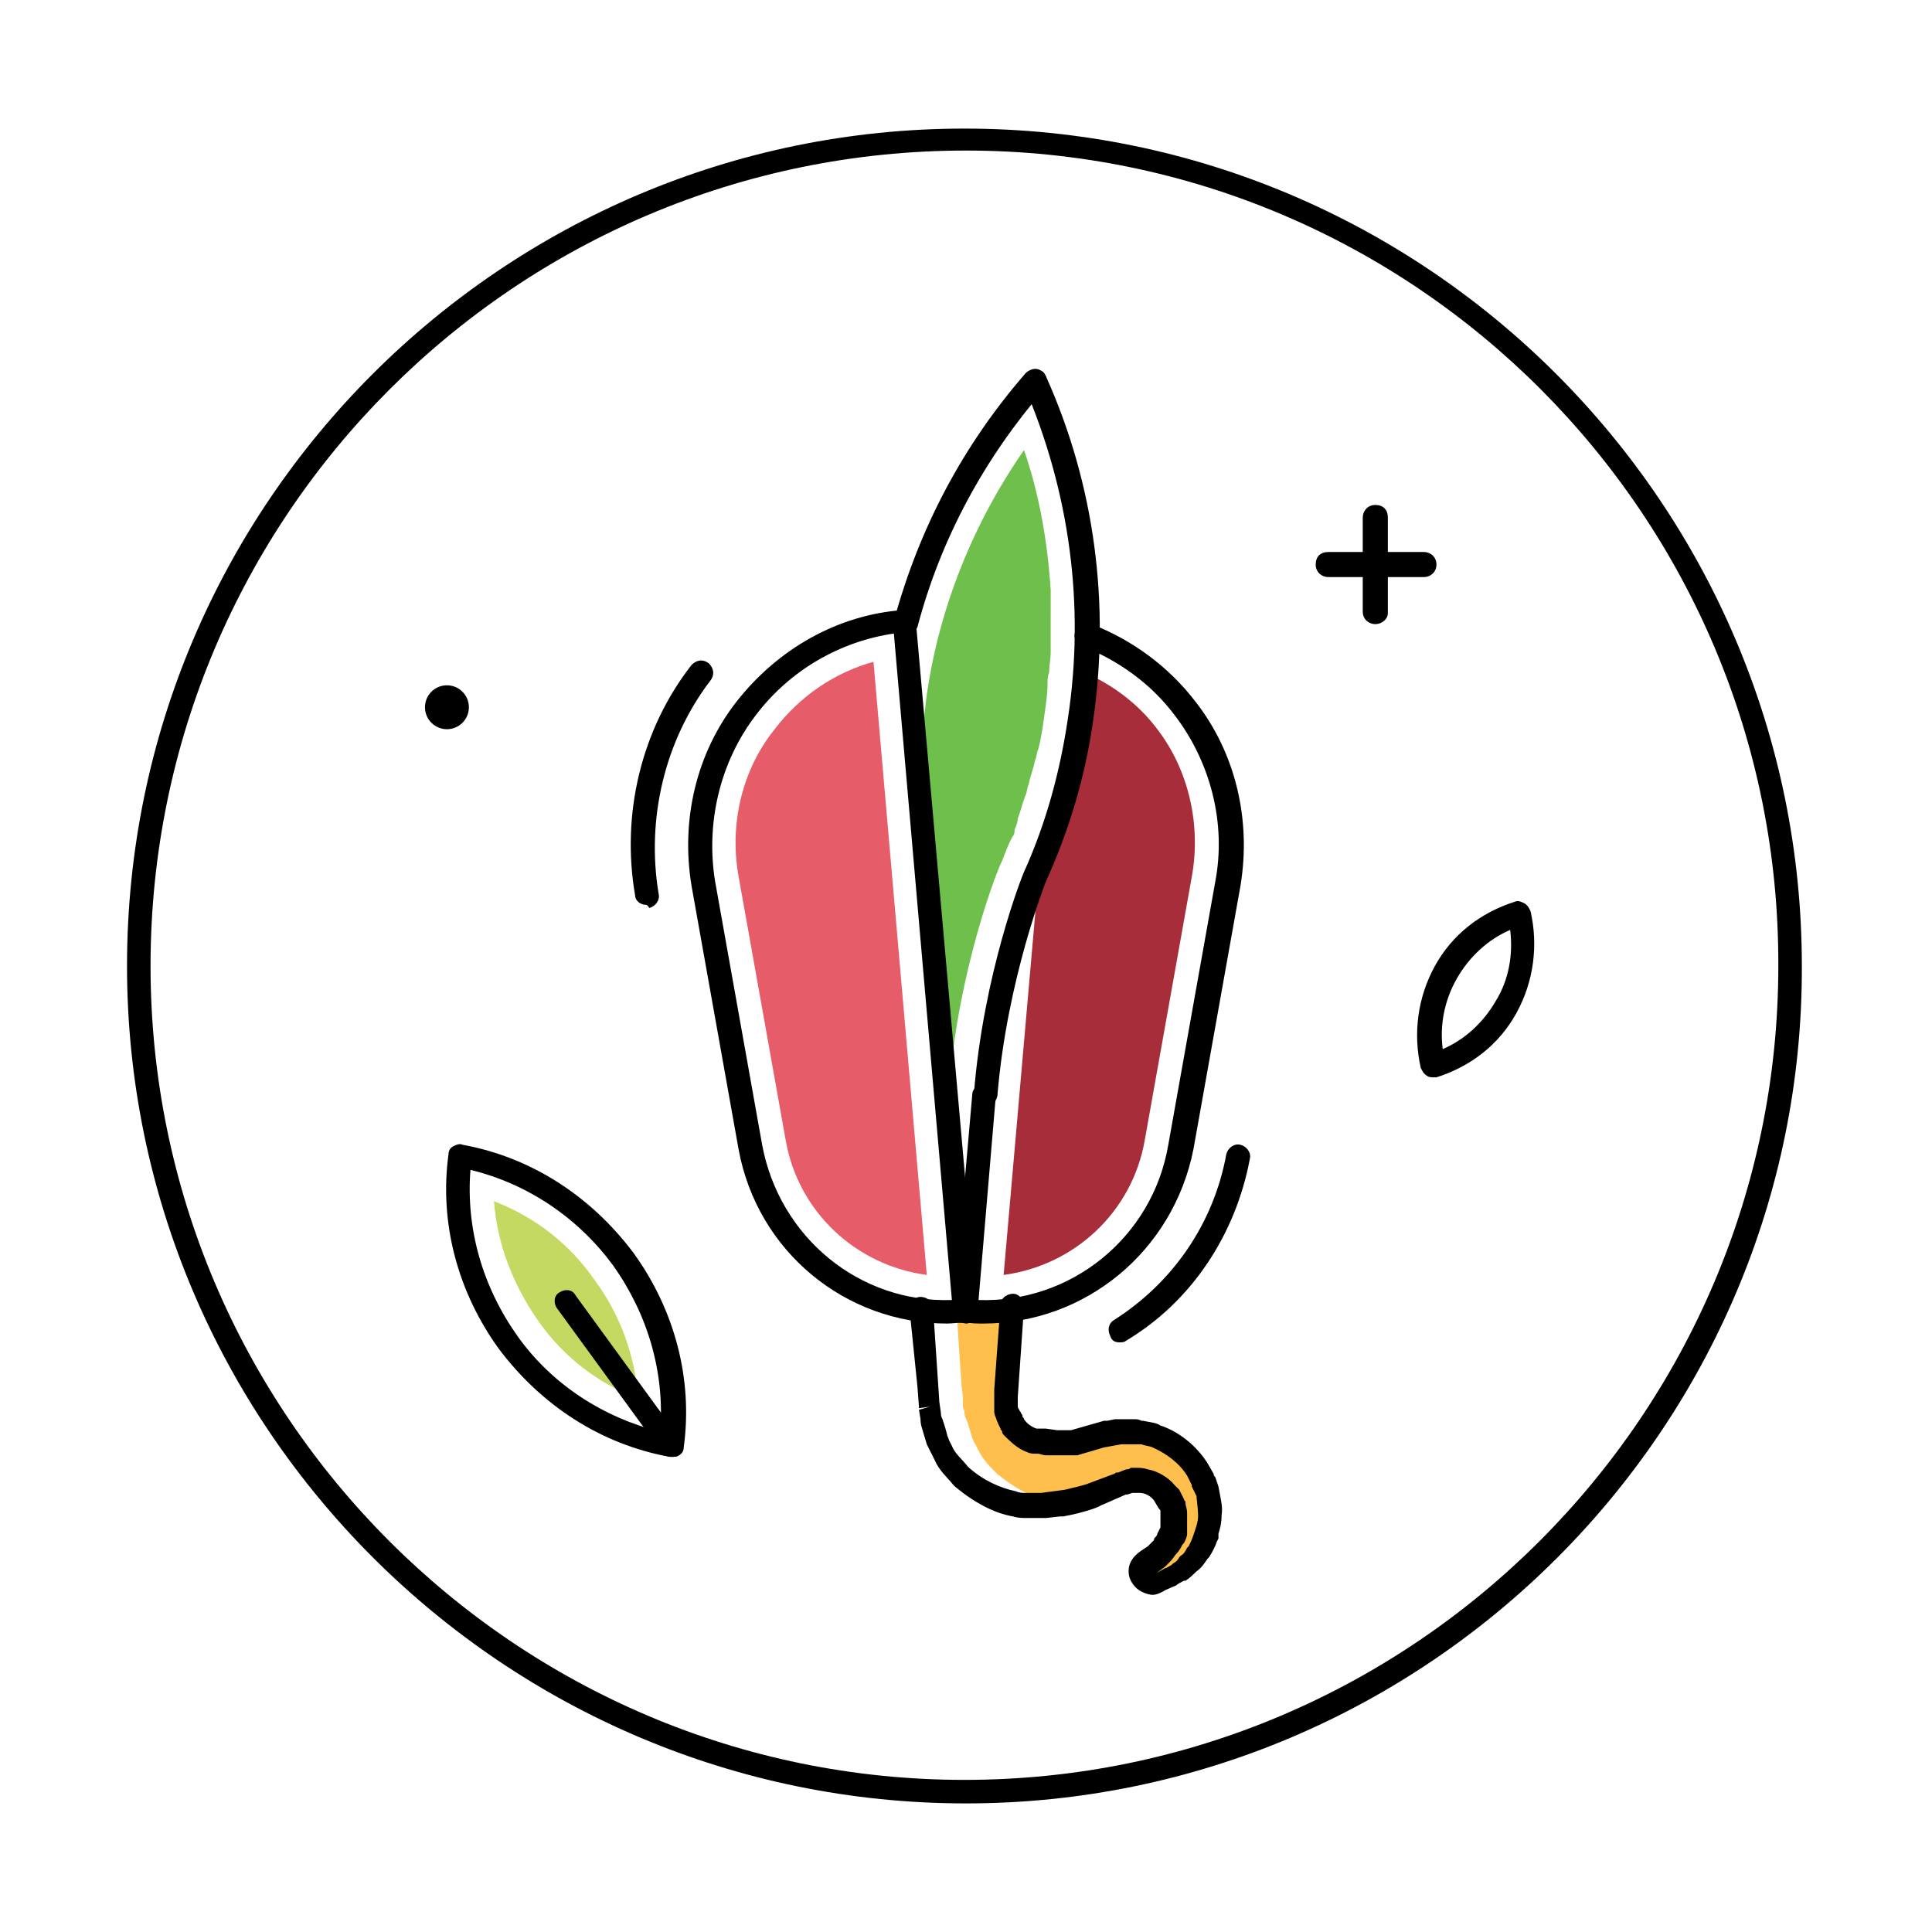 <?xml version="1.0" encoding="utf-8"?>
<!-- Generator: Adobe Illustrator 21.0.2, SVG Export Plug-In . SVG Version: 6.00 Build 0)  -->
<svg version="1.1" id="Layer_2" xmlns="http://www.w3.org/2000/svg" xmlns:xlink="http://www.w3.org/1999/xlink" x="0px" y="0px"
	 viewBox="0 0 123.2 123.2" style="enable-background:new 0 0 123.2 123.2;" xml:space="preserve">
<style type="text/css">
	.st0{fill:#C3D962;}
	.st1{fill:#FFBF4C;}
	.st2{fill:none;stroke:#000000;stroke-width:1.5;stroke-linecap:round;stroke-linejoin:round;stroke-miterlimit:10;}
	.st3{fill:#A62D39;}
	.st4{fill:#6EBF4C;}
	.st5{fill:#E65C69;}
</style>
<g>
	<path class="st0" d="M40.7,89.2c-2.6-1-4.8-2.7-6.4-5c-1.6-2.3-2.6-4.9-2.8-7.6c2.6,1,4.8,2.7,6.4,5C39.6,83.9,40.5,86.5,40.7,89.2
		z"/>
	<path class="st1" d="M71.5,94.6L71.5,94.6L71.5,94.6C71.6,94.6,71.3,94.6,71.5,94.6L71.5,94.6L71.5,94.6l0.2-0.1l0.3-0.1
		c0.1,0,0.1,0,0.2,0c0,0,0.1,0,0.1,0c0,0,0.1,0,0.2,0c0.1,0,0.3,0,0.4,0c0.5,0.1,1,0.4,1.4,0.8l0.1,0.2l0.1,0.1l0,0
		c0,0,0.1,0.1,0-0.1l0,0l0,0l0,0.1c0.1,0.2,0.2,0.3,0.3,0.5c0,0.2,0.1,0.4,0.1,0.6c0.1,0.2,0,0.5,0,0.7c-0.1,0.2-0.1,0.5-0.2,0.6
		c-0.1,0.2-0.2,0.4-0.3,0.5c-0.1,0.1-0.2,0.3-0.3,0.4c-0.1,0.1-0.2,0.2-0.3,0.3c-0.1,0.1-0.2,0.2-0.3,0.2c-0.3,0.2-0.7,0.5-0.6,1
		c0.1,0.5,0.6,0.7,1.1,0.5c0,0,0.1-0.1,0.3-0.1c0.1,0,0.2-0.1,0.4-0.2c0.2-0.1,0.3-0.2,0.6-0.3c0.2-0.1,0.4-0.3,0.6-0.5
		c0.2-0.2,0.4-0.5,0.6-0.8c0.2-0.3,0.3-0.7,0.5-1c0.1-0.4,0.2-0.8,0.2-1.3c0.1-0.4,0-1-0.2-1.5c-0.1-0.2-0.1-0.4-0.2-0.5l0-0.1l0,0
		l0,0l-0.1-0.1l0,0l-0.1-0.2l-0.2-0.3c-0.4-0.6-0.9-1.1-1.6-1.6l0,0c-0.1-0.1-0.3-0.2-0.4-0.3c-0.2-0.1-0.4-0.2-0.6-0.3
		c-0.2-0.1-0.4-0.1-0.6-0.2l0,0l-0.1,0l-0.1,0l0,0l-0.2,0l0,0l-0.3,0.1c-0.4,0.1-0.9,0.2-1.3,0.4l-0.3,0.1c-0.1,0-0.1,0-0.2,0
		c-0.1,0-0.1,0-0.2,0c0,0,0,0-0.1,0h0H70v0l-0.3,0l-0.2,0l-0.1,0c0.3,0,0.1,0,0.1,0h0l0,0l0,0l-0.7,0c-0.1,0-0.2,0-0.3,0l-0.1,0
		c-0.1,0-0.1,0-0.2,0c-0.1,0-0.1,0-0.2,0c0,0,0,0-0.1,0l-0.2,0l-0.4,0l-0.2,0l-0.1,0c0.3,0,0.1,0,0.1,0h0l0,0l0,0l-0.7,0
		c-0.3,0-0.4-0.1-0.5-0.1c-0.1,0-0.3,0-0.4-0.1c-0.5-0.2-0.9-0.5-1.2-0.9c-0.1-0.2-0.3-0.4-0.3-0.6c0-0.1-0.1-0.2-0.1-0.3
		c0-0.1,0-0.1,0-0.2c0,0,0-0.3,0-0.4l0-0.3l0-0.1l0-0.1l0,0l0,0v0c0-0.1,0,0.5,0,0.2c0-0.4,0.1-0.7,0.1-1.1c0.2-2.8,0.3-4.7,0.3-4.7
		H61c0,0,0.1,1.9,0.3,4.7c0,0.3,0.1,0.7,0.1,1.1l0,0.3l0,0l0,0l0,0l0,0.1l0,0.1l0.1,0.3c0,0.2,0,0.3,0.2,0.7c0.1,0.3,0.2,0.7,0.3,1
		c0.1,0.2,0.1,0.3,0.2,0.4l0.2,0.4c0.3,0.6,0.7,1,1.2,1.5c1,0.8,2.1,1.5,3.4,1.7c0.1,0,0.2,0,0.3,0.1l0.2,0l0.1,0l0.2,0l0.3-0.1
		c0.5-0.1,1.5-0.4,1.8-0.5c0.4-0.2,0.9-0.4,1.3-0.5L71.5,94.6z"/>
	<path d="M73.5,101.7c-0.2,0-0.5-0.1-0.7-0.2c-0.4-0.2-0.7-0.6-0.8-1c-0.2-1,0.6-1.5,0.9-1.7l0.3-0.2c0,0,0.1-0.1,0.1-0.1
		c0.1-0.1,0.1-0.1,0.2-0.2c0.1-0.1,0.1-0.1,0.1-0.2l0.1-0.1c0.1-0.1,0.1-0.2,0.1-0.2l0.1-0.2c0,0,0.1-0.2,0.1-0.2c0-0.1,0-0.1,0-0.2
		c0-0.1,0-0.1,0-0.2c0-0.1,0-0.2,0-0.3c0,0,0-0.1,0-0.1c0-0.1,0-0.1,0-0.2c0-0.1,0-0.1-0.1-0.2l-0.3-0.5c-0.2-0.3-0.6-0.5-0.9-0.5
		c-0.1,0-0.1,0-0.2,0c0,0-0.1,0-0.1,0c0,0-0.1,0-0.1,0c0,0,0,0-0.1,0l-0.3,0.1c0,0,0,0-0.1,0L70.2,96c-0.3,0.2-1.4,0.5-1.9,0.6
		l-0.5,0.1c0,0-0.1,0-0.2,0l-0.9,0.1c-0.2,0-0.5,0-0.9,0c-0.2,0-0.2,0-0.3,0c-0.3,0-0.6,0-0.9-0.1c-1.2-0.2-2.5-0.9-3.7-1.9
		l-0.1-0.1c-0.4-0.5-0.9-0.9-1.2-1.6l-0.2-0.4c-0.1-0.2-0.2-0.4-0.3-0.6c-0.1-0.3-0.2-0.7-0.3-1c-0.1-0.3-0.1-0.5-0.1-0.6l-0.1-0.6
		l0.7-0.2l-0.7,0.1c0,0,0-0.1,0-0.1l-0.1-1.3L58,83.5c0-0.4,0.3-0.8,0.7-0.8c0.4,0,0.8,0.3,0.8,0.7l0.4,6c0,0,0,0,0,0l0.1,0.7
		c0,0.1,0,0.2,0.1,0.4c0.1,0.3,0.2,0.6,0.3,1c0,0.1,0.1,0.2,0.1,0.3l0.2,0.4c0.2,0.5,0.6,0.8,1,1.3l0.1,0.1c0.9,0.8,2,1.3,3,1.5
		c0.2,0.1,0.4,0.1,0.6,0.1c0.1,0,0.2,0,0.3,0c0.2,0,0.6,0,0.7,0l1.5-0.2c0.4-0.1,1.3-0.3,1.5-0.4L71,94c0.1,0,0.1-0.1,0.2-0.1
		c0,0,0.1,0,0.1,0l0,0l0.5-0.2c0.1,0,0.2,0,0.3-0.1c0,0,0.1,0,0.1,0c0.1,0,0.2,0,0.3,0c0.2,0,0.4,0,0.7,0.1c0.6,0.1,1.3,0.5,1.7,1
		l0,0c0.1,0.1,0.2,0.2,0.3,0.3c0,0,0,0,0,0l0.3,0.6c0,0.1,0.1,0.1,0.1,0.2c0,0.1,0,0.1,0,0.1c0,0.1,0.1,0.3,0.1,0.6
		c0,0.3,0,0.5,0,0.7l0,0.2c0,0.1,0,0.1,0,0.2l0,0.2c0,0.2-0.1,0.4-0.2,0.6l-0.1,0.1c-0.1,0.2-0.2,0.4-0.4,0.6l0,0
		c-0.1,0.1-0.2,0.3-0.4,0.5l-0.1,0.1c-0.1,0.1-0.1,0.1-0.2,0.2l-0.4,0.3c-0.1,0.1-0.3,0.2-0.3,0.2l0.7-0.4c0.1,0,0.2-0.1,0.4-0.2
		l0.1-0.1c0.2-0.1,0.3-0.2,0.4-0.4l0.1-0.1c0.2-0.1,0.3-0.3,0.4-0.5l0.1-0.1c0.1-0.2,0.2-0.4,0.3-0.7l0.1-0.3
		c0.1-0.3,0.2-0.6,0.2-0.9c0,0,0-0.1,0-0.1c0-0.4-0.1-1-0.1-1.2L76,94.8c0,0,0,0,0-0.1l-0.3-0.6c-0.5-0.8-1.3-1.4-2.2-1.8
		c-0.2-0.1-0.5-0.1-0.7-0.2l-0.2,0c-0.1,0-0.1,0-0.2,0c-0.1,0-0.3,0-0.5,0c-0.2,0-0.3,0-0.4,0l-1.1,0.2l-1.7,0.5c-0.1,0-0.2,0-0.3,0
		c0,0,0,0,0,0c-0.1,0-0.2,0-0.2,0l-0.8,0c0,0,0,0,0,0c0,0,0,0,0,0v0c0,0-0.1,0-0.1,0l-0.6,0c-0.2,0-0.4-0.1-0.5-0.1c0,0-0.1,0-0.2,0
		c-0.1,0-0.3,0-0.5-0.1c-0.6-0.2-1.1-0.7-1.5-1.1c0,0-0.1-0.1-0.1-0.2c0-0.1-0.1-0.1-0.1-0.2c-0.1-0.2-0.2-0.4-0.3-0.7
		c0,0-0.1-0.2-0.1-0.4c0-0.2,0-0.3,0-0.5l0-0.6l0,0c0,0,0-0.1,0-0.1h0h0c0-0.1,0-0.2,0-0.2l0.4-5.4c0-0.4,0.4-0.7,0.8-0.7
		c0.4,0,0.7,0.4,0.7,0.8l-0.4,5.8c0,0,0,0,0,0l0,0.4c0,0,0,0.1,0,0.1c0,0.1,0,0.2,0.1,0.3c0,0.1,0.1,0.1,0.1,0.2
		c0,0,0.1,0.1,0.1,0.2c0,0.1,0.1,0.1,0.1,0.2c0.2,0.3,0.5,0.5,0.8,0.6c0,0,0.1,0,0.1,0c0.1,0,0.2,0,0.2,0c0,0,0.1,0,0.1,0
		c0.1,0,0.1,0,0.2,0l0.7,0.1c0,0,0.1,0,0.1,0l0.5,0c0,0,0,0,0,0c0.1,0,0.1,0,0.2,0c0,0,0.1,0,0.1,0l0,0l2.1-0.6c0,0,0.2,0,0.2,0
		l0.5-0.1c0.1,0,0.3,0,0.5,0c0.3,0,0.5,0,0.7,0c0.2,0,0.3,0,0.5,0.1l0.1,0c0.4,0.1,0.8,0.1,1.1,0.3c1.2,0.4,2.3,1.3,3,2.4l0.4,0.7
		c0,0.1,0,0.1,0.1,0.2l0.2,0.6c0.1,0.6,0.3,1.3,0.2,1.8c0,0.5-0.1,0.9-0.2,1.2l0,0.2c0,0,0,0.1,0,0.1l-0.1,0.2
		c-0.1,0.3-0.3,0.7-0.5,1l-0.1,0.1c-0.2,0.3-0.4,0.6-0.7,0.8l0,0c-0.2,0.2-0.4,0.4-0.7,0.6l-0.1,0c-0.2,0.1-0.4,0.2-0.5,0.3
		l-0.7,0.3C74,101.6,73.7,101.7,73.5,101.7z M72.1,95.1C72.1,95.1,72.1,95.1,72.1,95.1C72.1,95.1,72.1,95.1,72.1,95.1z M64.8,90.5
		C64.8,90.5,64.8,90.5,64.8,90.5C64.8,90.5,64.8,90.5,64.8,90.5z M64.8,90.5C64.8,90.5,64.8,90.5,64.8,90.5
		C64.8,90.5,64.8,90.5,64.8,90.5z M64.8,90.5C64.8,90.5,64.8,90.5,64.8,90.5S64.8,90.5,64.8,90.5z"/>
	<path d="M61.6,115C32.1,115,8.1,91,8.1,61.6c0-29.5,24-53.4,53.4-53.4c29.5,0,53.4,24,53.4,53.4C115,91,91,115,61.6,115z M61.6,9.6
		C32.9,9.6,9.6,32.9,9.6,61.6c0,28.6,23.3,51.9,51.9,51.9c28.6,0,51.9-23.3,51.9-51.9C113.5,32.9,90.2,9.6,61.6,9.6z"/>
	<g>
		<path d="M87.7,39.8c-0.4,0-0.8-0.3-0.8-0.8V33c0-0.4,0.3-0.8,0.8-0.8s0.8,0.3,0.8,0.8v6.1C88.5,39.5,88.1,39.8,87.7,39.8z"/>
		<path d="M90.8,36.8h-6.1c-0.4,0-0.8-0.3-0.8-0.8s0.3-0.8,0.8-0.8h6.1c0.4,0,0.8,0.3,0.8,0.8S91.2,36.8,90.8,36.8z"/>
	</g>
	<path d="M71.4,85.6c-0.3,0-0.5-0.1-0.6-0.4c-0.2-0.4-0.1-0.8,0.2-1c3.8-2.4,6.4-6.2,7.2-10.6c0.1-0.4,0.5-0.7,0.9-0.6
		c0.4,0.1,0.7,0.5,0.6,0.9c-0.9,4.8-3.7,9.1-7.9,11.6C71.7,85.6,71.5,85.6,71.4,85.6z"/>
	<path class="st2" d="M65.8,35.8"/>
	<path class="st3" d="M73.8,46.5c-1.2-1.6-2.8-2.8-4.6-3.6c0,0.2,0,0.5,0,0.7c0,0,0,0.1,0,0.1c0,0.1,0,0.2,0,0.3
		c0,0.2,0,0.5-0.1,0.7c0,0.4-0.1,0.8-0.2,1.2c-0.4,2.8-1.1,5.5-2.1,8.1c0,0.1-0.1,0.2-0.1,0.2L66.3,55L64,81.3c4.5-0.6,8.2-4,9-8.6
		l3-16.8C76.6,52.6,75.8,49.1,73.8,46.5z"/>
	<path d="M62.8,70.6C62.8,70.6,62.7,70.6,62.8,70.6c-0.5,0-0.8-0.4-0.7-0.8c0.6-7.7,3.1-14,3.2-14.2c1.4-3.1,2.3-6.4,2.8-9.8
		c1.1-7.2,0.1-14.5-2.8-21.2c-0.2-0.4,0-0.8,0.4-1c0.4-0.2,0.8,0,1,0.4c3.1,6.9,4.1,14.5,3,22c-0.5,3.5-1.5,6.9-3,10.2
		c0,0-2.5,6.3-3.1,13.7C63.5,70.3,63.2,70.6,62.8,70.6z"/>
	<path d="M57.7,40.5c-0.1,0-0.1,0-0.2,0c-0.4-0.1-0.6-0.5-0.5-0.9c1.6-5.9,4.4-11.2,8.4-15.8c0.3-0.3,0.7-0.3,1.1-0.1
		c0.3,0.3,0.3,0.7,0.1,1.1c-3.8,4.4-6.6,9.5-8.1,15.2C58.4,40.2,58.1,40.5,57.7,40.5z"/>
	<g>
		<path class="st4" d="M67,38.4c0-0.3,0-0.5,0-0.8c0,0,0,0,0,0c-0.2-3-0.7-6-1.7-8.9c-3.2,4.6-5.4,10-6.2,15.6
			c-0.2,1.4-0.4,4.3-0.4,4.3l1,13.3l0.8,7.7c0.6-7.9,3.2-14.4,3.4-14.7c0.2-0.5,0.4-1.1,0.7-1.6l0,0c0.1-0.1,0.1-0.3,0.1-0.4
			c0.1-0.2,0.2-0.5,0.2-0.7c0.2-0.5,0.3-1,0.5-1.5c0.1-0.2,0.1-0.5,0.2-0.7c0.1-0.5,0.3-1,0.4-1.5c0.1-0.2,0.1-0.5,0.2-0.7
			c0.2-0.7,0.3-1.5,0.4-2.2c0.1-0.7,0.2-1.4,0.2-2c0-0.2,0-0.5,0.1-0.7c0-0.4,0.1-0.9,0.1-1.3c0-0.3,0-0.6,0-0.9c0-0.4,0-0.8,0-1.2
			C67,39.1,67,38.8,67,38.4z"/>
		<path d="M41.2,57.7c-0.4,0-0.7-0.3-0.7-0.6c-0.9-5.2,0.4-10.6,3.6-14.7c0.3-0.3,0.7-0.4,1.1-0.1c0.3,0.3,0.4,0.7,0.1,1.1
			c-2.9,3.8-4.1,8.8-3.3,13.6c0.1,0.4-0.2,0.8-0.6,0.9C41.3,57.7,41.2,57.7,41.2,57.7z"/>
		<path d="M60.4,84.4c-6.5,0-12.1-4.6-13.3-11.1l-3-16.8c-0.7-4.2,0.3-8.5,2.9-11.8c0,0,0,0,0,0c2.6-3.3,6.4-5.5,10.6-5.8
			c0.2,0,0.4,0,0.5,0.2c0.2,0.1,0.2,0.3,0.3,0.5l3.9,44c0,0.4-0.3,0.8-0.7,0.8C61.2,84.3,60.8,84.4,60.4,84.4z M48.2,45.6
			c-2.3,3-3.2,6.9-2.6,10.6l3,16.8c1.1,5.9,6.2,10.1,12.1,9.9L57,40.4C53.6,40.9,50.4,42.7,48.2,45.6L48.2,45.6z"/>
		<path class="st5" d="M59.1,81.3c-4.5-0.6-8.2-4-9-8.6l-3-16.8c-0.6-3.3,0.2-6.8,2.3-9.4c1.6-2.1,3.8-3.6,6.3-4.3L59.1,81.3z"/>
	</g>
	<g>
		<path d="M42.8,92.9c0,0-0.1,0-0.1,0c-4.4-0.8-8.2-3.3-10.9-6.9c-2.6-3.6-3.8-8-3.2-12.4c0-0.2,0.1-0.4,0.3-0.5
			c0.2-0.1,0.4-0.2,0.6-0.1c4.4,0.8,8.2,3.3,10.9,6.9c2.6,3.6,3.8,8,3.2,12.4c0,0.2-0.1,0.4-0.3,0.5C43.2,92.9,43,92.9,42.8,92.9z
			 M30,74.6c-0.3,3.8,0.8,7.5,3,10.6c2.2,3.1,5.5,5.2,9.1,6.1c0.3-3.8-0.8-7.5-3-10.6C36.9,77.7,33.7,75.5,30,74.6z"/>
		<path d="M42.8,92.9c-0.2,0-0.5-0.1-0.6-0.3l-6.7-9.2c-0.2-0.3-0.2-0.8,0.2-1c0.3-0.2,0.8-0.2,1,0.2l6.7,9.2c0.2,0.3,0.2,0.8-0.2,1
			C43.2,92.9,43,92.9,42.8,92.9z"/>
	</g>
	<g>
		<path d="M91.4,68.7c-0.1,0-0.3,0-0.4-0.1c-0.2-0.1-0.3-0.3-0.4-0.5c-0.5-2.2-0.2-4.5,0.9-6.5c1.1-2,2.9-3.4,5.1-4.1
			c0.2-0.1,0.4,0,0.6,0.1s0.3,0.3,0.4,0.5c0.5,2.2,0.2,4.5-0.9,6.5c-1.1,2-2.9,3.4-5.1,4.1C91.6,68.7,91.5,68.7,91.4,68.7z
			 M96.3,59.3c-1.4,0.6-2.6,1.7-3.4,3.1s-1.1,3-0.9,4.5c1.4-0.6,2.6-1.7,3.4-3.1C96.2,62.5,96.5,60.9,96.3,59.3z"/>
	</g>
	<circle cx="28.5" cy="45.1" r="1.4"/>
	<path d="M62.7,84.4c-0.4,0-0.8,0-1.2-0.1c-0.4,0-0.7-0.4-0.7-0.8L62,69.8c0-0.4,0.4-0.7,0.8-0.7c0.4,0,0.7,0.4,0.7,0.8l-1.1,13
		c5.9,0.2,11.1-4,12.1-9.9l3-16.8c0.7-3.7-0.3-7.6-2.6-10.6c-1.5-2-3.6-3.5-5.9-4.4c-0.4-0.1-0.6-0.6-0.4-1c0.1-0.4,0.6-0.6,1-0.4
		c2.6,1,4.9,2.7,6.6,4.9c2.6,3.3,3.6,7.6,2.9,11.8l-3,16.8C74.8,79.8,69.2,84.4,62.7,84.4z"/>
</g>
</svg>
